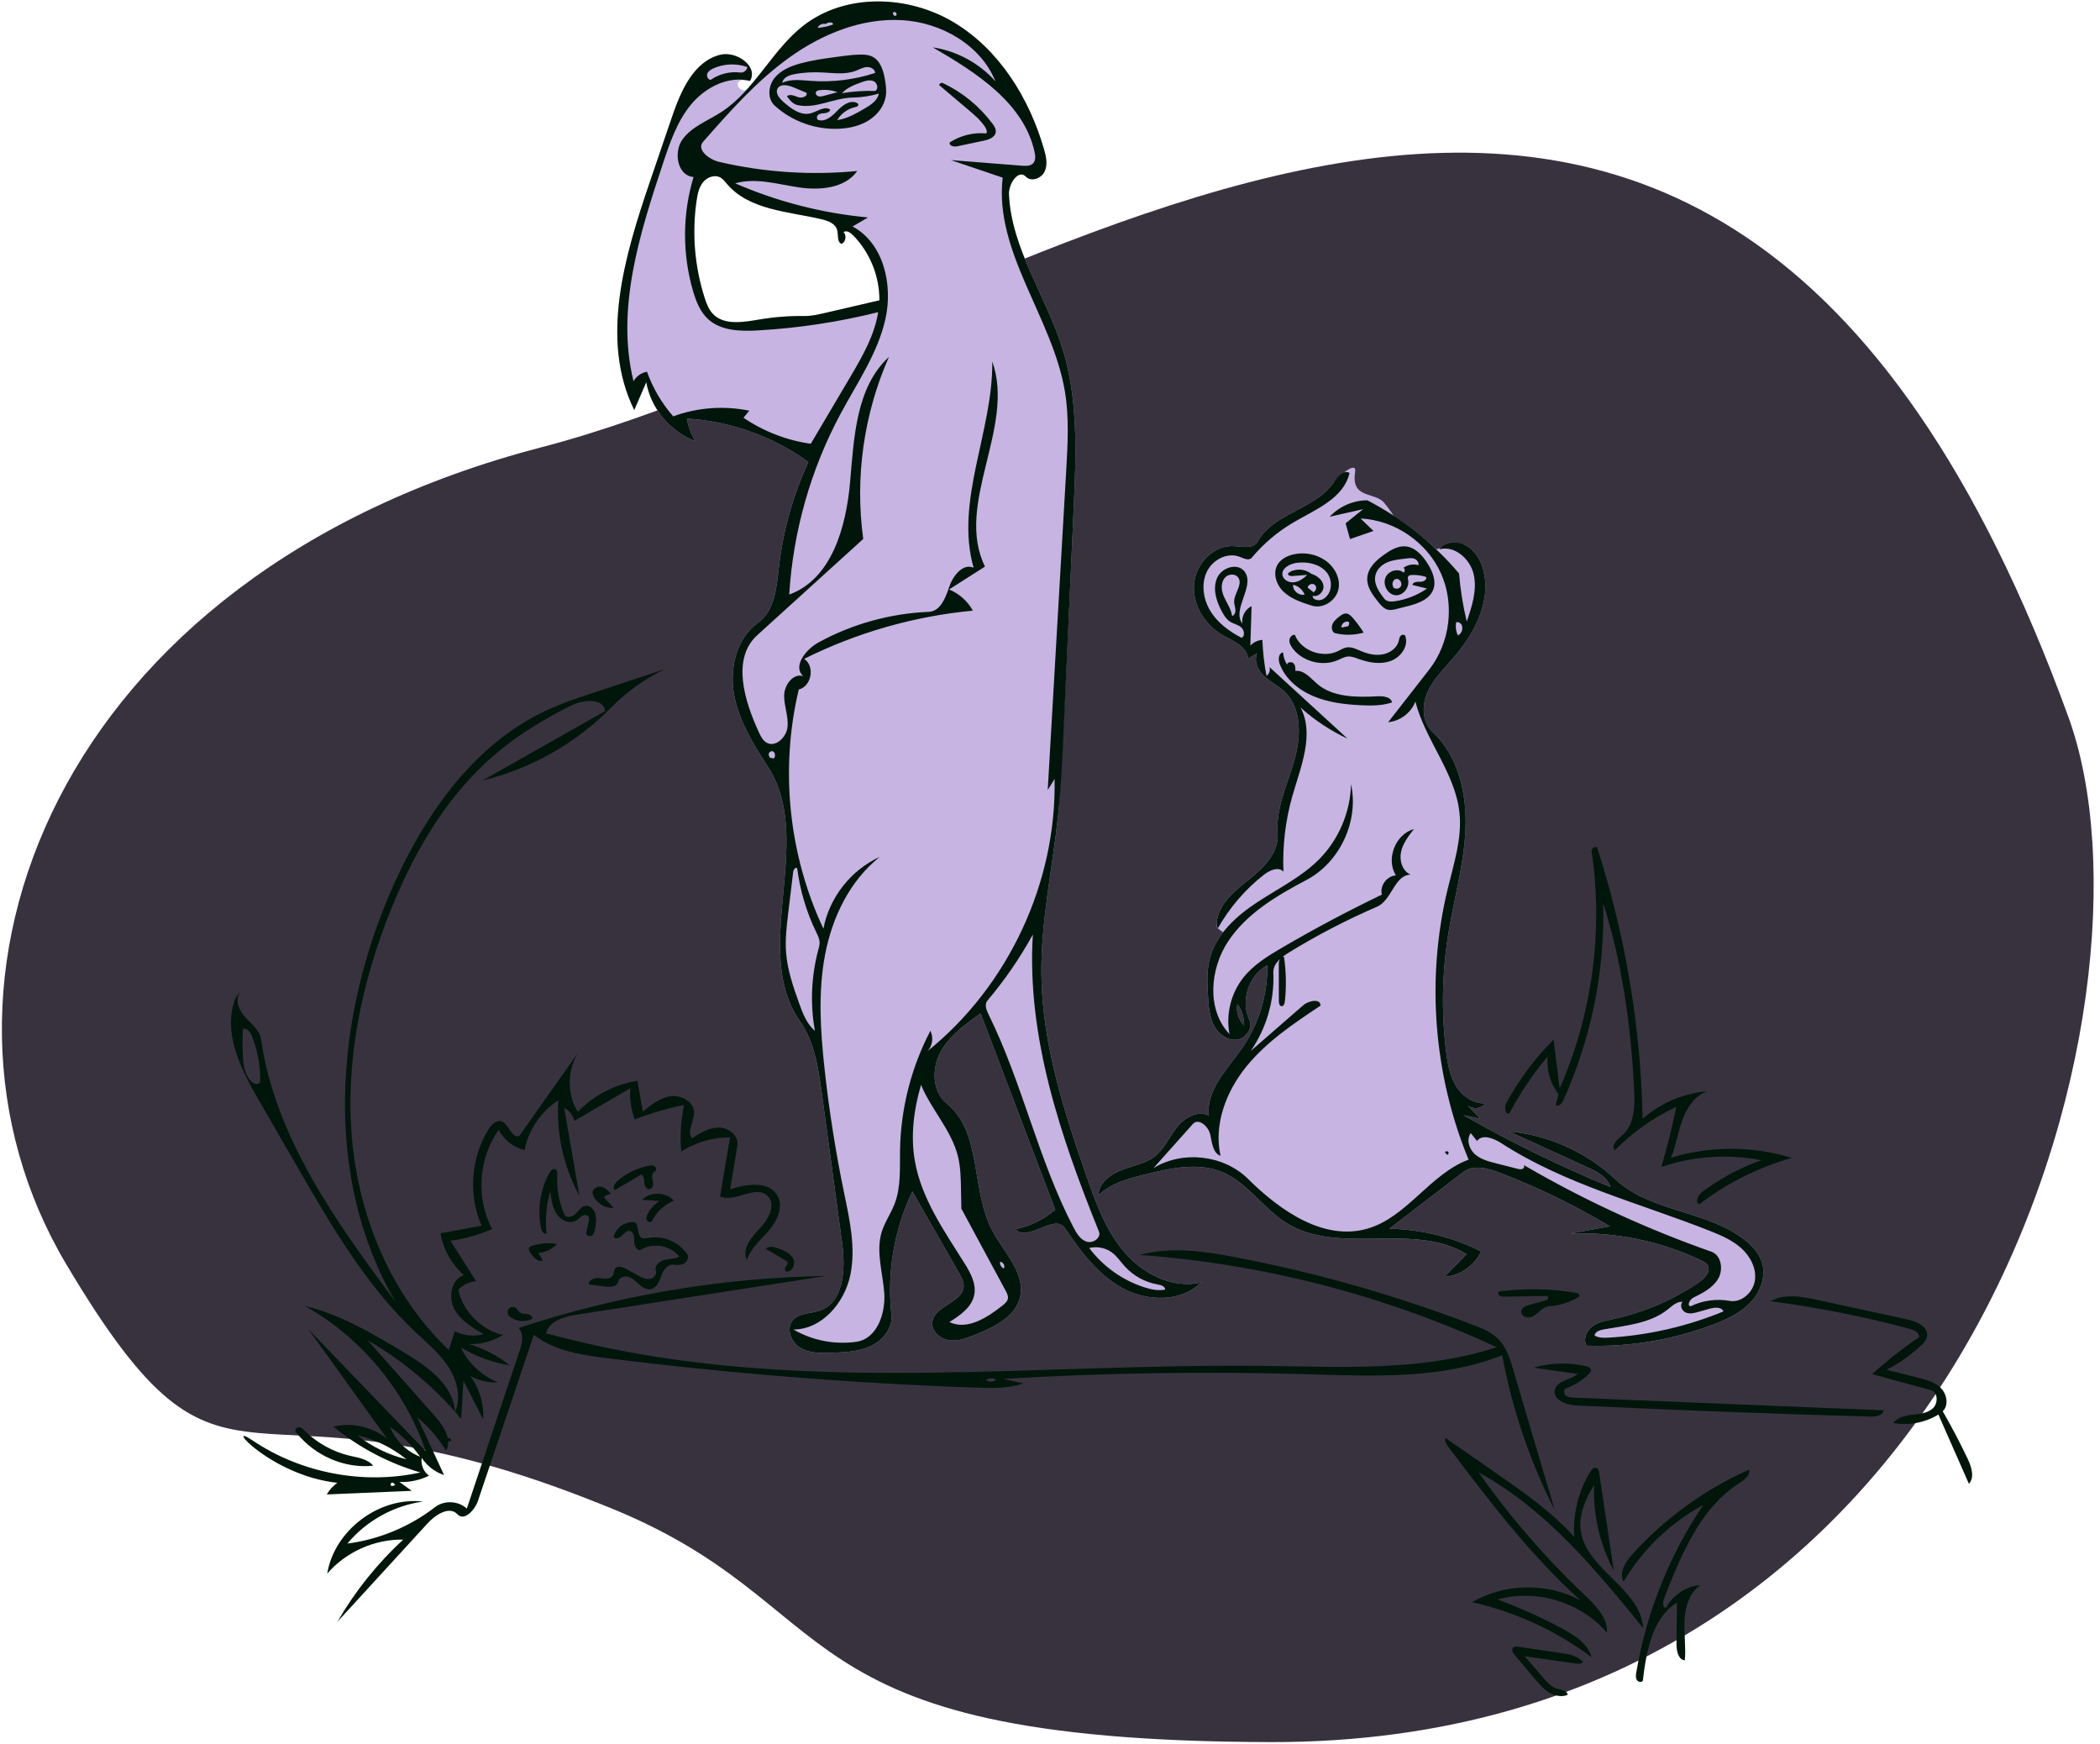 <svg fill="none" height="186" viewBox="0 0 224 186" width="224" xmlns="http://www.w3.org/2000/svg"><g clip-rule="evenodd" fill-rule="evenodd"><path d="m64.333 160.524c-39.771-16.078-39.526 4.106-57.252-25.658s-1.341-73.617 50.678-87.164c52.019-13.547 124.302-77.473 162.89 28.828 10.844 29.872-10.052 109.435-85.125 109.277-53.741-.115-44.311-14.717-71.191-25.283z" fill="#38323f"/><g fill="#c7b4e3"><path d="m129.899 99.019c-.188-.147-.14-.599-.084-.903.354-1.929 2.059-3.221 3.563-4.426s3.059-2.823 2.903-4.78c-.211-2.643 1.008-5.15 1.751-7.689.744-2.539.876-5.667-1.02-7.462-.656-.621-1.494-1.011-2.155-1.628-.662-.616-1.137-1.616-.761-2.45-.321.192-.641.385-.962.577-.089-1.289-1.553-1.863-2.655-2.48-1.889-1.059-3.271-3.198-3.12-5.409.152-2.211 2.08-4.247 4.228-4.122.922.053 2.106.345 2.564-.481 1.692-3.053 6.08-3.405 8.073-6.258.434-.621 2.529-2.478 2.323-1.165-.46 2.919 2.097 2.072 3.105 3.294 4.396 5.326 4.735 13.396 3.942 21.044-1.697 16.366-11.812 32.114-21.695 24.338z"/><path d="m141.831 55.114c1.024-1.101 2.515-1.752 4.019-1.752 2.484 1.288 4.941 3.03 7.371 5.226 1.524-.603 2.598-.725 3.222-.367.935.537 1.508 1.556 1.78 2.6.869 3.348-.981 6.812-3.257 9.417-.992 1.136-2.099 2.221-2.707 3.602s-.58 3.182.526 4.207c2.766 2.564 3.689 6.608 3.535 10.377s-1.229 7.432-1.831 11.156c-.668 4.133-.751 8.36-.247 12.515.156 1.284.38 2.597 1.05 3.703s1.883 1.969 3.173 1.874c-.457.654-1.558.699-2.066.085.501.521 1.002 1.042 1.503 1.563-.606-.127-1.212-.254-1.819-.381 5.067 2.881 10.314 5.444 15.701 7.67-.315-1.058-1.425-1.634-2.429-2.093-2.804-1.283-5.608-2.565-8.412-3.847 4.212.382 8.28 2.211 11.361 5.11 3.712 3.492 9.719 3.296 13.743 6.422.863.67 1.64 1.526 1.929 2.579.407 1.481-.244 3.1-1.316 4.199-1.073 1.098-2.508 1.762-3.944 2.305-4.289 1.625-8.901 2.392-13.485 2.242-.389-.684 0-1.594.633-2.061s1.439-.61 2.208-.776c3.271-.703 6.403-2.047 9.167-3.933.62-.423 1.295-1.184.896-1.822-.148-.236-.411-.371-.663-.492-4.34-2.071-9.189-3.068-13.994-2.875 1.418-.256 2.837-.513 4.255-.769-3.749-2.236-7.69-4.151-11.766-5.715-1.267-.486-2.81-.904-3.887-.078-2.629 2.016-5.258 4.032-7.887 6.048 3.39.06 6.764.894 9.791 2.42-.692 1.514-2.249 2.595-3.91 2.713.786-.806 1.572-1.612 2.357-2.417-5.596-3.47-13.577.156-19.181-3.3-2.5-1.542-4.157-4.32-6.867-5.452-2.585-1.08-5.53-.422-8.249.251-1.784.441-3.658.93-4.974 2.213.037-1.29 1.262-2.224 2.468-2.684 1.206-.459 2.544-.672 3.559-1.469 1.029-.808 1.555-2.086 2.367-3.113.812-1.026 2.251-1.836 3.398-1.205-.354-2.727 1.963-4.951 3.533-7.207 1.788-2.57 2.744-5.71 2.691-8.841-1.992 1.059-2.888 3.789-1.911 5.823.434.904-.43 2.044-1.43 2.115-.999.071-1.917-.664-2.368-1.559-.452-.895-.535-1.925-.602-2.925-.095-1.413-.175-2.855.189-4.224.689-2.593 2.852-4.522 5.097-5.991 2.244-1.47 4.708-2.673 6.59-4.585 2.076-2.11 3.306-5.03 3.366-7.989.865 3.943-1.086-28.782-2.276-28.513zm-9.129 54.262c.021-.815-.232-1.635-.709-2.297-.166.819.11 1.714.709 2.297z"/><path d="m104.602 108.09c-1.635 1.149-3.327 2.36-4.278 4.114-.952 1.754-.908 4.216.644 5.474 3.8 3.079 2.584 9.208 4.852 13.533 1.245 2.373 3.64 4.621 2.968 7.214-.526 2.031-2.711 3.092-4.658 3.892-.914.376-1.881.759-2.862.632-.98-.128-1.941-.971-1.82-1.949.216-1.749 3.289-2.065 3.344-3.827.015-.495-.238-.953-.484-1.383-1.664-2.906-3.327-5.813-4.99-8.719-1.946 4.062-2.727 8.67-2.228 13.143.156 1.404-.894 2.718-2.171 3.332-1.277.613-2.74.678-4.156.733-1.161.044-2.396.071-3.393-.524-.996-.594-1.555-2.059-.805-2.942.675-.795 1.913-.689 2.898-1.038 2.615-.927 2.727-4.52 2.355-7.261-.719-5.295-1.437-10.589-2.155-15.884-.364-2.681-.771-5.476-2.323-7.696-5.34-7.635 1.646-19.278-3.402-27.107-1.55-2.404-3.109-4.898-3.628-7.708-.519-2.809.233-6.04 2.563-7.706 1.748-1.25 1.958-3.7 2.197-5.831.439-3.902 1.509-7.734 3.158-11.3-3.76-2.733-8.319-4.363-12.965-4.635.144.846.45 1.665.898 2.398-2.675-1.001-4.736-3.48-5.225-6.285-.428.991-.856 1.982-1.284 2.973-3.682-7.502-1.032-16.415 1.663-24.323.785-2.303 1.569-4.605 2.354-6.907.945-2.77 2.295-5.933 5.14-6.656 1.752-.445 4.112 1.237 3.188 2.784-2.296-.575-1.051 1.736-.186.758 1.963-2.218 3.563-4.854 5.912-6.673 4.478-3.467 11.142-3.246 16.004-.337 4.861 2.91 8.047 8.07 9.623 13.498.229.786.422 1.653.084 2.399-.338.745-1.445 1.162-2.004.564-.779-.834-1.861.743-1.81 1.881.263 5.834 3.984 10.891 5.716 16.47 1.689 5.441 1.448 11.265 1.192 16.954-.357 7.912-1.343 29.802-1.664 32.82-.603 5.686-1.859 11.327-1.782 17.045.099 7.346 2.389 14.471 4.804 21.413 1.005 2.888 2.077 5.84 4.076 8.16 1.999 2.319 5.154 3.901 8.141 3.2-2.119 2.118-5.738 2.044-8.368.603-2.63-1.44-4.482-3.942-6.164-6.418-1.073-1.581-3.992 1.564-5.259.133 1.559-.326 3.033-1.046 4.247-2.075-2.652-6.979-5.304-13.958-7.957-20.937zm-13.62-83.014c-.272-.275-.695-.547-1.011-.325.348.351.244 1.029-.193 1.262-.52-.19-.335-.958-.48-1.49-.188-.685-.981-.983-1.675-1.144-3.561-.83-7.701-.972-10.067-3.75-.22-.259-.428-.543-.726-.706-.61-.333-1.415-.025-1.848.518-.434.542-.579 1.254-.68 1.939-.512 3.473-.214 7.061.863 10.403.194.603.424 1.216.858 1.679 1.184 1.267 3.232.911 4.946.621 1.594-.271 3.213-.397 4.83-.376.749.01 1.488-.161 2.218-.33 1.929-.448 3.858-.896 5.787-1.344.025-2.567-1.014-5.128-2.822-6.957z"/></g><path d="m161.985 175.639 4.591.679c.84.124 1.768.297 2.279.964-.235.206-.592.174-.904.129-1.776-.254-3.552-.509-5.328-.764l2.113 2.428c.364.418.756.855 1.29 1.022.468.145 1.139.191 1.195.67-.644.27-1.408.104-2.001-.261-.593-.364-1.05-.903-1.496-1.433-.717-.851-1.434-1.702-2.15-2.553-.188-.223-.378-.553-.186-.772.138-.158.388-.141.597-.109zm24.584-18.888c.142.612-.491 1.086-1.012 1.416-4.178 2.651-6.244 7.655-8.059 12.343-.141.363-.177.932.198.99.728-1.37 2.155-2.319 3.669-2.441-1.149.801-1.609 2.324-1.681 3.75-.072 1.425.161 2.857.031 4.278-.714-.07-.898-1.044-.89-1.782.018-1.459.035-2.918.052-4.378-2.639 1.626-3.273 5.2-3.644 8.338-.147.223-.52.127-.649-.107-.13-.234-.091-.524-.046-.79 1.08-6.388 3.536-12.526 7.141-17.846-3.483 1.867-6.456 4.726-8.498 8.175-.524-.975.222-2.139.96-2.953 3.479-3.837 7.741-6.921 12.428-8.993zm-32.399-3.396c1.839 1.279 3.679 2.558 5.518 3.837 2.917 2.028 5.864 4.081 8.229 6.732-.163-2.422.446-4.89 1.716-6.959.15-.244.414-.518.675-.4.186.084.239.317.269.518.521 3.476 1.042 6.953 1.563 10.429-1.497-2.784-2.231-5.974-2.1-9.132-.911 1.465-1.659 3.156-1.428 4.866.563 4.172 6.425 6.196 6.657 10.399-5.11-6.295-10.426-12.731-17.552-16.603 3.318 4.711 7.106 9.091 11.289 13.055 1.181 1.118 2.492 2.432 2.408 4.055-2.783-3.27-7.533-4.719-11.669-3.559 2.376.882 4.692 1.927 6.926 3.125 1.31.703 2.705 1.598 3.096 3.032-3.772-2.822-8.145-4.836-12.742-5.868 3.48-2.027 8.018-2.102 11.563-.19-5.354-4.826-9.739-10.611-14.088-16.358-.217-.287-.446-.639-.33-.979zm-22.275-19.241c8.6 1.649 17.053 4.059 25.227 7.193.969.371 1.965.772 2.695 1.509.871.879 1.252 2.117 1.603 3.303 1.472 4.979 2.944 9.958 4.416 14.937-2.648-5.197-4.54-10.778-5.601-16.512-6.518 2.599-13.782 2.232-20.798 2.027-10.809-.315-21.633-.149-32.428.498.721.161 1.442.323 2.163.484-1.646.551-3.425.506-5.16.445-13.097-.463-26.174-1.507-39.178-3.129-2.772-.346-5.686-.776-7.889-2.493l-5.957 17.68c-.34 1.008-1.466 2.229-2.194 1.452-.855-.913-2.333.038-3.177.96-3.209 3.503-6.418 7.006-9.627 10.509 1.88-3.254 4.257-6.22 7.023-8.766-3.06-.055-6.116 1.313-8.111 3.63.766-4.634 5.538-8.227 10.211-7.688-3.116.43-6.051 2.061-8.058 4.48 3.387-.44 6.651-1.796 9.35-3.886.973-.753 2.49-.684 3.39.155 1.877-5.611 3.754-11.221 5.631-16.831.272-.813.499-1.831-.118-2.426 10.563-3.496 21.661-5.375 32.788-5.551-8.844 1.374-17.689 2.747-26.533 4.12-1.36.211-3.0.665-3.32 2.002 1.526.387 3.051.774 4.586 1.124 23.483 5.365 47.953 2.052 72.041 2.342 8.326.1 16.864.606 24.774-1.993-11.958-5.541-24.929-8.893-38.077-9.84 3.352-.918 6.916-.389 10.329.265zm-99.376 5.177c3.794.906 7.204 2.936 10.547 4.938 2.47 1.48 5.222 3.402 5.463 6.238l.007.099-.069-.079c-2.651-2.982-5.784-5.537-9.244-7.535 2.377 2.683 4.755 5.366 7.132 8.048.615.694 1.254 1.565 1.419 2.429.033-.04.084-.066.143-.062l-.018-.012c.174.046.265.241.173.375-.093.011-.196-.011-.265-.062.032.365-.03.726-.223 1.068-.829-1.346-1.872-2.561-3.078-3.586.954 2.058 1.907 4.117 2.861 6.175-.97-.321-1.824-.979-2.381-1.833-.127.709.187 1.478.776 1.897-.971.487-2.07.721-3.156.67.438.317.875.634 1.313.951l-9.063.383c.279-.488.665-.915 1.124-1.241-7.065-.757-12.229-6.669-9.063-4.533 5.18 3.494 11.82 4.765 17.932 3.432-3.383-.985-6.562-2.659-9.284-4.89 1.93-.474 4.068-.008 5.627 1.218l.113.09-4.213-5.861c-1.405-1.954-2.809-3.908-4.214-5.862 4.173 4.338 8.347 8.676 12.521 13.014-2.207-6.488-6.886-12.108-12.879-15.469zm9.389 18.823-.043.048c-.138-.101-.276.184-.153.303.152.048.329.007.445-.103-.083-.083-.166-.166-.249-.248zm151.99-19.462c3.199.695 6.398 1.39 9.597 2.085.981.213 2.222.784 2.057 1.787-.067.41-.372.731-.673 1.013-1.091 1.02-2.325 1.884-3.653 2.556l3.337.836c.885.222 1.815.469 2.464 1.118.648.649.861 1.841.196 2.472.953 1.653 1.841 3.344 2.66 5.068.407.856.767 1.971.136 2.674-1.085-2.464-2.171-4.928-3.256-7.391-1.426.874-3.169 1.201-4.809.9.458-.63 1.303-.797 2.07-.881s1.602-.161 2.163-.697c.562-.536.532-1.711-.213-1.915-2.088-.572-4.177-1.143-6.265-1.715 1.558-1.435 3.224-2.751 4.977-3.932.091-.464-.47-.756-.921-.878-4.898-1.324-9.883-2.316-14.912-2.969 1.509-.84 3.362-.497 5.045-.131zm-161.958 13.575c.214.035.384.205.544.362 1.35 1.325 3.031 2.257 4.819 2.674.894.208 1.892.334 2.504 1.064-3.026.321-6.165-1.017-8.164-3.479-.058-.072-.118-.149-.134-.243-.039-.229.216-.412.431-.378zm6.176.858c1.534 1.212 3.332 2.091 5.233 2.559-1.516-1.238-3.322-2.122-5.233-2.559zm3.484-.905c.568 1.443 1.763 2.629 3.215 3.188-.88-1.234-1.972-2.317-3.215-3.188zm29.288-80.802c-2.126 1.034-4.072 2.434-5.728 4.117-3.724 3.786-8.528 6.506-13.7 7.755l13.092-7.409c-.208-1.439-2.373-1.225-3.675-.569-2.257 1.138-4.455 2.406-6.477 3.92-1.2.899-2.336 1.882-3.396 2.941-4.146 4.141-7.064 9.361-9.264 14.784-3.161 7.792-4.941 16.256-4.183 24.627.758 8.37 4.199 16.637 10.312 22.431.214-.66.429-1.319.643-1.978.942.468 2.058.577 3.073.301-1.218-.706-2.499-1.477-3.143-2.725s-.303-3.104 1.026-3.571c-1.296-1.158-2.186-2.757-2.486-4.465 1.462-.269 2.924-.537 4.386-.806-1.433-3.277-1.147-7.247.743-10.286.296-.477.774-.99 1.32-.853.872.219 1.127 1.905 1.958 1.566l3.25-4.597 3.147-4.451-.052.076c-1.243 1.883-1.292 4.493-.094 6.409 1.67-1.762 3.941-2.947 6.346-3.312.197 1.092.395 2.185.592 3.278.885-.733 1.837-1.496 2.979-1.643 1.142-.148 2.48.619 2.485 1.766.005.944-.824 1.993-.218 2.718.876-.563 1.817-1.147 2.859-1.144 1.042.004 2.148.878 1.977 1.902-.26 1.562-.52 3.125-.78 4.688 1.767-.577 4.177-.923 5.066.704.639 1.17-.027 2.632-.893 3.648-.866 1.015-1.971 1.907-2.385 3.174-.574-1.179.506-2.448 1.416-3.395.91-.948 1.728-2.529.781-3.44-1.263-1.216-3.438.758-5.056.078.353-2.102.706-4.205 1.059-6.307-1.832-.007-3.662.526-5.202 1.514-.144-1.662-.043-3.344.3-4.976-1.791.375-3.551.893-5.259 1.546-.397-1.054-.562-2.194-.48-3.317l-5.955 3.47c-.155-.588-.56-1.107-1.093-1.402.541 3.129 1.083 6.257 1.624 9.385-1.693-3.087-2.482-6.658-2.246-10.168-1.853 1.184-3.187 3.146-3.603 5.299-1.179-.269-2.219-1.086-2.755-2.165-2.167 3.037-2.45 7.3-.705 10.596-1.414.615-2.913 1.035-4.442 1.244l2.717 4.295c-.71.093-1.386.423-1.894.924.515 2.326 2.447 4.281 4.774 4.831-1.09.681-2.392 1.02-3.677.959 1.597.461 3.101 1.24 4.398 2.278-1.841-.293-3.624-.946-5.218-1.911.798 1.683 2.251 3.047 3.985 3.741-1.035.041-2.079-.203-2.988-.697.99 1.311 1.49 2.981 1.383 4.618-.701-1.373-1.402-2.747-2.103-4.12-.077 1.361-.154 2.722-.231 4.083-.16-.191-.322-.381-.485-.569l-.164-.186.038-.09c.609-1.531.144-3.33-.762-4.718-.928-1.424-2.265-2.525-3.504-3.692-5.267-4.957-8.957-11.311-12.572-17.567-1.36-2.354-2.72-4.708-4.08-7.062-1.826-3.161-3.718-6.751-2.791-10.279.133-.504.342-1.022.764-1.331-.655.741-.158 1.921.514 2.646s1.55 1.393 1.691 2.37c1.515 10.498 8.041 19.503 14.367 28.035-7.811-13.315-6.541-30.457-.219-44.534 3.439-7.659 8.625-15.004 16.25-18.57 1.698-.794 3.483-1.385 5.263-1.973 2.459-.813 4.918-1.626 7.378-2.439zm98.307 74.344c.213.05.463.146.503.366.033.185-.107.352-.242.481-.69.662-1.513 1.177-2.404 1.505-.28.103-.272.554-.05.757.223.203.547.226.845.238 11.027.451 22.054.902 33.081 1.352-.107.57-.846.685-1.413.669-10.448-.298-20.893-.693-31.333-1.187-1.081-.051-2.546-.564-2.336-1.647.199-1.029 1.659-1.041 2.446-1.714l-4.72-.67c1.822-.531 3.776-.584 5.623-.15zm-64.017 1.477.062.043c.298.206.745.158.993-.107-.316-.206-.767-.179-1.055.064zm-3.451-144.818c4.861 2.91 8.047 8.07 9.623 13.498.229.786.422 1.653.084 2.399-.329.725-1.385 1.139-1.957.61l-.047-.046c-.779-.834-1.861.743-1.81 1.881.263 5.834 3.984 10.891 5.716 16.47 1.689 5.441 1.448 11.265 1.192 16.954-.357 7.912-.713 15.824-1.07 23.736-.137 3.032-.273 6.066-.594 9.084-.603 5.686-1.859 11.327-1.782 17.045.099 7.346 2.389 14.471 4.804 21.413 1.005 2.888 2.077 5.84 4.076 8.16 1.999 2.319 5.154 3.901 8.141 3.2-2.119 2.118-5.738 2.044-8.368.603-2.63-1.44-4.482-3.942-6.164-6.418-1.073-1.581-3.992 1.564-5.259.133 1.559-.326 3.033-1.046 4.247-2.075-2.652-6.979-5.304-13.958-7.957-20.937-1.635 1.149-3.327 2.36-4.278 4.114-.952 1.754-.908 4.216.644 5.474 3.8 3.079 2.584 9.208 4.852 13.533 1.245 2.373 3.64 4.621 2.968 7.214-.526 2.031-2.711 3.092-4.658 3.892-.914.376-1.881.759-2.862.632-.98-.128-1.941-.971-1.82-1.949.216-1.749 3.289-2.065 3.344-3.827.015-.495-.238-.953-.484-1.383-1.664-2.906-3.327-5.813-4.99-8.719-1.946 4.062-2.727 8.67-2.228 13.143.156 1.404-.894 2.718-2.171 3.332-1.277.613-2.74.678-4.157.733-1.16.044-2.395.071-3.392-.524-.996-.594-1.555-2.059-.805-2.942.675-.795 1.913-.689 2.898-1.038 2.615-.927 2.727-4.52 2.355-7.261l-2.155-15.884c-.364-2.681-.771-5.476-2.323-7.696-5.34-7.635 1.646-19.278-3.402-27.107-1.55-2.404-3.109-4.898-3.628-7.708-.519-2.809.233-6.04 2.563-7.706 1.748-1.25 1.958-3.7 2.197-5.831.439-3.902 1.509-7.734 3.158-11.3-3.76-2.733-8.319-4.363-12.965-4.635.144.846.45 1.665.898 2.398-2.675-1.001-4.736-3.48-5.225-6.285-.428.991-.856 1.982-1.284 2.973-3.682-7.502-1.032-16.415 1.663-24.323.785-2.303 1.569-4.605 2.354-6.907.945-2.77 2.295-5.933 5.14-6.656 1.752-.445 4.112 1.237 3.188 2.784-2.296-.575-4.741.669-6.256 2.482-1.515 1.813-2.291 4.111-3.035 6.351-2.497 7.513-5.02 15.518-3.131 23.205.288-.535.836-.922 1.437-1.017.621 1.741 1.574 3.363 2.794 4.754 2.578-.946 5.424-1.157 8.115-.603-.205.252-.41.504-.615.755 2.138 1.454 4.614 2.41 7.176 2.773 1.378-2.331 2.756-4.661 4.134-6.992l.254-.43c1.226-2.084 2.42-4.237 2.803-6.614-4.189 1.047-8.478 1.699-12.79 1.945-1.879.107-3.97.065-5.355-1.206-.841-.772-1.278-1.883-1.599-2.976-1.161-3.952-1.143-8.239.049-12.182-1.695-.101-2.172-2.611-1.189-3.99.984-1.379 2.694-1.995 4.12-2.914 3.599-2.319 5.429-6.637 8.814-9.257 4.478-3.467 11.142-3.246 16.004-.337zm44.123 50.981c3.726 1.931 7.07 4.599 9.782 7.803.14 1.728.414 3.445.82 5.131.555-1.619 1.119-3.341.748-5.013-.37-1.672-2.068-3.173-3.707-2.676.682-.837 2.014-.923 2.95-.386.935.537 1.508 1.556 1.779 2.6.87 3.348-.98 6.812-3.256 9.417-.993 1.136-2.099 2.221-2.707 3.602s-.58 3.182.526 4.207c2.766 2.564 3.689 6.608 3.535 10.377-.155 3.769-1.229 7.432-1.831 11.156-.668 4.133-.751 8.36-.247 12.515.156 1.284.38 2.597 1.05 3.703s1.883 1.969 3.173 1.874c-.414.592-1.357.685-1.909.241l-.048-.043.642.669c.251.26.501.52.752.781-.606-.127-1.213-.254-1.819-.381 5.067 2.881 10.314 5.444 15.7 7.67-.314-1.058-1.424-1.634-2.428-2.093-2.804-1.283-5.608-2.565-8.412-3.847 4.212.382 8.28 2.211 11.361 5.11 3.711 3.492 9.718 3.296 13.743 6.422.863.67 1.64 1.526 1.929 2.579.407 1.481-.244 3.1-1.317 4.199-1.072 1.098-2.507 1.762-3.943 2.305-4.289 1.625-8.901 2.392-13.485 2.242-.389-.684 0-1.594.633-2.061s1.439-.61 2.208-.776c3.271-.703 6.403-2.047 9.166-3.933.621-.424 1.296-1.184.897-1.822-.148-.236-.411-.371-.663-.492-4.34-2.072-9.189-3.068-13.994-2.875l4.255-.769c-3.749-2.237-7.69-4.151-11.766-5.715-1.267-.486-2.81-.904-3.887-.078-2.629 2.016-5.258 4.032-7.887 6.048 3.39.06 6.764.894 9.791 2.42-.692 1.514-2.249 2.595-3.91 2.713.786-.806 1.572-1.612 2.357-2.417-5.596-3.47-13.577.156-19.181-3.3-2.5-1.542-4.157-4.32-6.867-5.452-2.585-1.08-5.53-.422-8.249.251-1.784.441-3.658.93-4.974 2.213.037-1.29 1.262-2.224 2.468-2.684 1.206-.459 2.544-.672 3.559-1.469 1.029-.808 1.555-2.086 2.367-3.113.812-1.026 2.251-1.836 3.398-1.205-.354-2.727 1.963-4.951 3.533-7.207 1.788-2.57 2.744-5.71 2.691-8.841-1.992 1.059-2.888 3.789-1.911 5.823.434.904-.43 2.044-1.43 2.115-.999.071-1.917-.665-2.368-1.559-.452-.895-.535-1.925-.602-2.925-.095-1.413-.175-2.855.189-4.224.689-2.593 2.852-4.522 5.097-5.991 2.244-1.47 4.708-2.673 6.59-4.585 2.076-2.11 3.306-5.03 3.365-7.989.866 3.943-1.176 8.343-4.746 10.227-3.157 1.665-6.366 3.554-8.344 6.526-1.977 2.972-2.328 7.323.127 9.915-.403-2.106.16-4.377 1.5-6.051 1.084-1.355 2.6-2.285 4.099-3.16 3.474-2.031 7.031-3.921 10.658-5.665-.247-.936.528-1.998 1.494-2.048-1.091-1.738-.055-4.4 1.923-4.943-.583.745-1.184 1.525-1.377 2.452-.194.926.155 2.039 1.025 2.409-1.713.011-2.009 2.742-3.583 3.421-3.24 1.397-6.379 3.027-9.385 4.874-.222.136-.451.287-.666.454.042 0 .085.011.13.037.23 1.572.259 3.173.088 4.752-.024.221-.122.504-.345.493-.227-.01-.293-.31-.293-.536l-.007-4.005c0-.15.04-.327.11-.47-.417.395-.718.866-.693 1.426.132 2.951-.73 5.938-2.415 8.364 1.861-1.621 3.721-3.241 5.582-4.862.599-.521 1.88-.769 1.864.024-2.849 1.896-5.745 3.833-7.905 6.489-2.159 2.656-3.508 6.191-2.757 9.531-.833-.311-.906-1.425-1.104-2.292-.197-.868-1.253-1.775-1.845-1.112-1.404 1.573-2.808 3.145-4.212 4.717 3.108-1.923 7.506-1.421 10.101 1.153 3.438 3.411 8.124 6.658 12.768 5.287 4.197-1.238 6.649-5.826 10.751-7.349-3.749-9.075-4.541-19.345-2.226-28.888.649-2.677 1.543-5.383 1.252-8.122-.452-4.246-3.641-7.712-4.703-11.848-.453 1.197-1.628 2.087-2.902 2.2 1.459-1.871 2.919-3.742 4.379-5.612 2.233-2.863 2.736-6.982 1.239-10.29-1.497-3.309-4.933-5.653-8.559-5.822.457.442.914.885 1.371 1.328-.833.29-1.666.579-2.499.869-.157-.561-.313-1.122-.469-1.683.622-.504 1.245-1.007 1.868-1.511-1.19.27-2.38.539-3.569.808 1.023-1.101 2.515-1.752 4.019-1.752zm-61.654-47.227c-3.496 2.508-6.367 5.767-9.205 8.996-.713.838.631 1.88 1.704 2.131 4.818 1.125 9.822 1.456 14.748.975-1.316 1.859-3.998 2.084-6.255 1.746-2.258-.338-4.578-1.055-6.773-.431 4.489 1.954 9.293 3.188 14.171 3.64l-1.645.963c3.307 1.779 4.323 6.203 3.506 9.858s-3.017 6.821-4.789 10.124c-3.185 5.934-5.066 12.559-5.474 19.276 4.52-1.638 6.063-7.179 6.487-11.953.425-4.774.618-10.146 4.153-13.396-2.686 6.055-3.649 12.859-2.746 19.418-3.767 3.42-7.533 6.841-11.3 10.261-2.759 2.505-1.385 7.006.182 10.382.19.41.402.846.793 1.076.968.572 2.154-.581 2.255-1.698.101-1.116-.384-2.213-.365-3.334s.969-2.402 2.038-2.053c-1.16-1.023.25-2.841 1.607-3.585 3.603-1.978 7.673-3.108 11.784-3.271 1.24-.049 1.796-1.523 2.19-2.695s1.464-2.524 2.591-2.007c-2.039-7.143 2.086-14.577 1.988-22.002 2.503 7.007-4.055 15.19-.777 21.872-1.276.815-2.552 1.63-3.828 2.444 1.07.435 1.981 1.247 2.534 2.258-6.248.589-12.383 2.342-17.994 5.142 1.175.769.794 2.942-.574 3.267-2.027 8.477-1.084 17.629 2.629 25.518.616-3.314 2.934-6.267 6.014-7.661-3.2 2.529-5.08 6.44-5.839 10.438-.759 3.999-.495 8.117-.054 12.163.48 4.396 1.167 8.769 2.058 13.101.606 2.95 1.31 5.993.681 8.939-.628 2.945-3.038 5.765-6.06 5.762 2.008 1.176 4.424 1.646 6.729 1.31 2.178-.318 3.113-3.004 2.96-5.192-.153-2.189-.918-4.426-.271-6.523.322-1.043.972-1.956 1.367-2.974.708-1.826.552-3.852.588-5.809.081-4.396 1.198-8.771 3.237-12.67.353.693.225 1.599-.305 2.169 8.621-6.95 13.771-17.982 13.552-29.03l-.732 1.175c.657-11.36 1.314-22.719 1.972-34.078.162-2.81.323-5.647-.139-8.423-1.315-7.886-7.558-14.865-6.637-22.806-1.842-.624-3.684-1.248-5.525-1.873 2.53.201 5.061.402 7.591.602.414.033.889.044 1.176-.255.294-.307.251-.795.16-1.21-1.137-5.221-6.217-8.479-10.857-11.159 2.56.384 4.97 1.692 6.683 3.625-1.564-3.877-5.772-6.284-9.959-6.528-4.301-.25-8.529 1.476-12.025 3.985zm93.731 133.5c-1.89 1.528-4.478 1.737-6.871 2.157-.411.073-.907.236-.974.648.437.27.985.26 1.497.23 4.204-.242 8.366-1.192 12.259-2.799-.219-.503-.943-.438-1.471-.289-.395.112-.789.224-1.184.335-.45.128-.942.253-1.373.072-.431-.182-.677-.821-.325-1.129-.593-.081-1.093.398-1.558.775zm-79.683-23.927c-.781 2.642-1.133 5.451-.651 8.163.705 3.967 3.102 7.389 5.248 10.803.659 1.048 1.325 2.241 1.075 3.452-.27 1.313-1.508 2.166-2.646 2.88 1.887.911 4.033-.465 5.671-1.769.248-.198.514-.424.568-.736.05-.286-.093-.567-.231-.823-1.579-2.923-3.157-5.847-4.735-8.77l-.036-2.055c-.021-1.196-.044-2.403-.336-3.563-.699-2.767-2.838-4.943-3.927-7.582zm-43.172 23.823c.135.123.206.306.346.423.214.18.522.158.798.195.276.036.594.219.57.5-.782.428-1.82.306-2.486-.292-.202-.208-.206-.582-.008-.794.198-.212.566-.227.78-.032zm113.031-1.642c.179.03.41.134.37.312-.02.088-.104.144-.182.19-.928.54-1.982.861-3.052.931-.388.025-.718.273-1.016.529l-.068.059c-.316.275-.658.567-1.074.612-.417.045-.895-.299-.815-.711.07-.365.488-.529.844-.629.646-.182 1.291-.365 1.936-.547.086-.114.118-.268.084-.407l-4.645.068c-.177.003-.365.003-.515-.091-.15-.095-.232-.32-.117-.454 2.736-.366 5.527-.319 8.25.138zm-11.222-17.034c-.488.672-.191 1.676.424 2.234.615.557 1.454.78 2.259.985l2.292.582c.208.053.447.1.62-.025.106-.077.126-.241.077-.352l-.007-.014.417.243c6.228 3.596 12.792 6.61 19.577 8.991 1.064.373 1.306 1.89.744 2.868-.563.978-1.63 1.531-2.644 2.025-.401.194-.739.893-.296.927 1.276-.617 2.749-.82 4.144-.57 1.275.227 2.521-.909 2.704-2.191.182-1.282-.496-2.568-1.459-3.433-.964-.865-2.183-1.382-3.387-1.858-7.477-2.953-15.432-4.959-22.182-9.324-.815-.527-2.037-1.031-2.614-.25zm-40.699 12.253c1.468 1.962 3.561 3.452 5.9 4.199.713.228 1.476.389 2.208.232-.014-.357-.469-.485-.823-.547-1.332-.231-2.58-.918-3.485-1.919-.455-.502-.832-1.086-1.377-1.49-.682-.506-1.597-.676-2.423-.475zm-48.601-2.767c.664.037.272 1.304.834 1.66.224.143.514.075.775.028 1.548-.279 3.229.433 4.11 1.74.22.328.006.807-.341.997-.346.19-.766.168-1.158.122-.612-.071-1.038.588-1.25 1.168s-.462 1.271-1.059 1.423c-.458.117-.924-.151-1.283-.458s-.692-.676-1.141-.825c-.448-.149-1.058.049-1.134.517-.082.506-.776.574-1.284.512l-1.815-.22c-.11-.501.601-.753 1.108-.687.507.067 1.154.169 1.414-.273.134-.229.102-.537.267-.744.274-.342.818-.157 1.201.054.41.226.821.453 1.231.679.376.207.782.421 1.209.378.427-.043.839-.471.696-.877-.182-.518.368-1.016.9-1.148.531-.132 1.12-.086 1.592-.365-.929-1.186-2.772-1.526-4.062-.749-.387.234-.747-.369-.744-.822s-.019-1.065-.462-1.155c-.337-.068-.607.257-.85.501-.242.245-.704.413-.886.121.23-.932 1.175-1.631 2.131-1.577zm15.409 2.801c.632.235 1.318.515 1.621 1.096s-.132 1.488-.799 1.373c-.106-.145-.111-.35-.012-.499.082-.122.23-.219.234-.364.004-.148-.144-.252-.276-.33-.689-.405-1.378-.809-2.067-1.214.287-.353.864-.224 1.299-.062zm23.676 1.439.004.131c.01.248.174.483.404.579.164-.285-.077-.707-.408-.71zm-47.238-1.904c-.545.569-1.278.919-2.03.968.202.235.368.508.488.803-.507.191-.983-.336-1.304-.805-.125-.182-.249-.445-.113-.616.054-.068.136-.099.214-.126.884-.297 1.83-.375 2.745-.224zm50.744-33.008c-1.375 2.503-3.002 4.87-4.847 7.052-.34.402-.111 1.009.122 1.48 3.62 7.319 5.288 15.49 9.067 22.729.325.623.728 1.292 1.401 1.504.673.211 1.57-.42 1.307-1.072-4.085-10.127-7.727-20.8-7.05-31.693zm-50.897 25.061c.176.122.175.392.163.616-.08 1.43.188 2.881.77 4.173.196.434.83.294 1.164-.032.334-.325.608-.788 1.054-.869.472-.085.919.337 1.067.822s.075 1.011-.001 1.514c-.046.307-.111.647-.35.824-.239.178-.676-.01-.609-.312l.267-1.192c.035-.154.068-.323.003-.466-.11-.243-.441-.267-.668-.147s-.397.335-.61.48c-.684.466-1.648.064-2.127-.635-.479-.698-.597-1.596-.701-2.454-.421 1.436-.557 2.965-.399 4.46-.213.221-.512-.162-.577-.471-.414-1.987-.106-4.135.846-5.9.151-.28.455-.588.708-.411zm12.605 3.331c-1.006.404-1.85 1.186-2.321 2.15-.104.214-.474.137-.571-.081-.098-.217-.008-.469.103-.68.289-.549.729-1.019 1.26-1.35-.623-.046-1.245-.092-1.867-.138.889-.897 2.563-.848 3.396.099zm-7.802-1.489c.453.068.798.421 1.086.769-.288.028-.566.155-.772.353l1.073 1.125c-.979.096-1.98-.568-2.246-1.492-.124-.43.406-.823.859-.755zm106.271-36.218c3.023 9.36 4.667 19.152 4.864 28.973 1.899-1.677 4.358-2.726 6.897-2.942-1.334.469-2.19 1.768-2.664 3.084s-.668 2.723-1.211 4.013c4.164-1.276 8.721-1.27 12.882.015-3.567 1.018-6.936 2.709-9.87 4.954-.51-.284-.066-1.047.403-1.393 1.894-1.396 3.997-2.517 6.219-3.313-3.535-.696-7.257-.443-10.662.724.624-2.114 1.158-4.255 1.6-6.414-2.436 1.132-4.661 2.703-6.534 4.611-.487-.436.221-1.119.723-1.538 1.349-1.125 1.405-3.124 1.316-4.864-.345-6.736-1.244-13.482-3.305-19.913.193 7.249-1.296 14.537-4.321 21.147-.14.307-.622.614-.728.293.094-.366.188-.732.282-1.098-.886-1.127-1.306-2.601-1.145-4.018-1.583 1.872-2.959 3.914-4.097 6.078-.501.13-.545-.71-.299-1.16 1.339-2.455 3.034-4.72 5.016-6.708.216 1.737.432 3.473.648 5.21 3.487-7.927 4.679-16.821 3.398-25.368.045-.255.335-.439.588-.373zm-100.531 34.03c.205.123.25.467.027.558-.361.146-.302.635-.215.995.088.36.021.881-.373.903-.342.019-.513-.383-.532-.704-.019-.32-.029-.71-.328-.865-.942.557-1.883 1.114-2.825 1.671-.272-.302.024-.753.334-1.02.898-.773 2.014-1.322 3.203-1.575.237-.051.504-.085.709.037zm84.677-1.5c.082.138-.097.395-.153.232l-.001-.016c-.097-.004-.187-.116-.202-.253.119-.061.273-.101.356.037zm-128.578-13.142c-.066 1.028-.064 2.06.005 3.088.064.96.244 2.021 1.006 2.612.242.188.674.267.795-.014.029-.069.031-.146.032-.221.012-1.609-.293-3.22-.893-4.715-.166-.413-.522-.896-.944-.75zm58.69-16.766-.53 4.405c-.167 1.394-.335 2.798-.229 4.198.139 1.848.749 3.624 1.371 5.37.391 1.097.823 2.242 1.706 3.005-.518-2.868-.393-5.849.364-8.663.067-.249.139-.501.135-.759-.007-.397-.194-.766-.367-1.123-1.033-2.133-1.719-4.433-2.021-6.782-.132-.203-.4.108-.429.349zm47.386 14.103c-.166.819.11 1.714.709 2.297.021-.815-.232-1.635-.709-2.297zm11.958-56.636c-.619 2.72-3.62 3.894-5.978 5.273-1.676.98-3.187 2.259-4.446 3.763-.299.357-.849.088-1.275-.083-1.334-.536-2.949.314-3.554 1.65-.606 1.337-.322 2.975.462 4.209s2.001 2.113 3.28 2.774c.402-.195.279-.86-.071-1.141s-.82-.353-1.192-.603c-.346-.231-.583-.599-.79-.967-.618-1.1-1.061-2.454-.585-3.627.477-1.172 2.241-1.727 2.971-.702 1.111 1.559-1.405 3.996-.255 5.525-.109-.75.314-1.549.985-1.86-.044 1.402-.089 2.804-.133 4.206.336-.356.803-.579 1.285-.611.047 1.287.194 2.57.438 3.833.293-.191.43-.603.312-.939l8.334 7.64c-1.816-.847-3.51-1.968-5.013-3.316 1.5 2.843.037 6.28-.856 9.382-.756 2.627-1.084 5.383-.966 8.12-.538-.573-1.472-.15-2.089.332-1.981 1.55-3.662 3.505-4.917 5.718-.153-.266-.139-.599-.083-.903.354-1.929 2.059-3.221 3.563-4.426s3.059-2.823 2.903-4.78c-.211-2.643 1.008-5.15 1.751-7.689.744-2.539.876-5.667-1.02-7.462-.656-.621-1.494-1.011-2.155-1.628-.662-.616-1.137-1.616-.761-2.45-.321.192-.641.384-.962.577-.089-1.289-1.553-1.863-2.655-2.48-1.89-1.059-3.271-3.198-3.12-5.409.152-2.211 2.08-4.247 4.228-4.123.922.054 2.106.346 2.564-.481 1.692-3.052 6.08-3.404 8.073-6.257.434-.621 1.086-1.454 1.727-1.065zm-61.853 30.236-.05.107c.163.038.326.077.489.115.213-.227.166-.676-.131-.773s-.58.398-.308.551zm54.764-11.092c.031.461.179.915.428 1.313-.002-.285.476-.362.683-.155s.208.526.196.81c.958-.1 1.641.802 2.359 1.411 1.673 1.418 4.168 1.419 6.411 1.299.62-.034 1.444.075 1.54.655-1.054.356-2.201.355-3.319.3-1.747-.086-3.517-.304-5.111-.986s-3.004-1.886-3.562-3.455c-.159-.449-.119-1.114.375-1.192zm1.25-1.886c.634 1.675 2.933 2.55 4.598 1.749.297-.143.58-.332.907-.391.551-.099 1.087.186 1.6.401.724.302 1.533.481 2.307.328.773-.153 1.495-.69 1.678-1.424.047-.189.064-.397.195-.546.131-.148.437-.165.501.02.371 1.061-.455 2.251-1.547 2.655-1.091.404-2.33.189-3.424-.209-.367-.134-.744-.291-1.136-.263-.395.028-.744.239-1.105.394-1.674.72-3.849.118-4.863-1.345-.167-.241-.309-.518-.284-.807.024-.288.271-.575.573-.562zm17.22-1.339c-.098.473-.035.977.178 1.41.331-.153.53-.547.457-.904l.002-.002c-.005-.309-.334-.57-.637-.504zm-11.695-.92c.281.039.507.277.706.512.403.475.776.983 1.117 1.52-.991.279-2.035.301-3.034.064-.308-.073-.435-.55-.321-.894.114-.343.383-.576.639-.79.267-.223.568-.457.893-.412zm-.566 1.436.095.048.66-.148c.073-.121.101-.279.075-.424-.329-.19-.784.097-.83.524zm-12.375-5.303c-.371.381-.445.989-.324 1.515.212.923.93 1.675 1.054 2.614.257-.072.371-.393.354-.668s-.124-.538-.135-.813c-.038-.919.954-1.87.435-2.619-.305-.44-1.012-.411-1.384-.029zm19.196-3.303c1.055.073 1.875.993 2.445 1.935.461.762.846 1.689.585 2.55-.351 1.159-1.644 1.608-2.762 1.891l-1.175.298c-.313.079-.639.159-.952.082-.433-.106-.75-.486-1.038-.845-.582-.727-1.198-1.554-1.156-2.507.049-1.109.964-1.933 1.838-2.545.669-.468 1.416-.915 2.215-.859zm-8.509 1.515c1.005.71 1.649 1.958 1.37 3.122-.279 1.165-1.637 2.06-2.823 1.687-1.088-.341-2.213-.716-3.022-1.49-.81-.774-1.197-2.068-.571-2.985.35-.514.955-.826 1.575-.979 1.18-.29 2.49-.047 3.471.645zm8.598-.215c-.66.088-1.337.131-1.958.385s-1.193.771-1.326 1.462c-.172.895.413 1.737.964 2.44.258.33.73.329 1.13.269 1.217-.18 2.396-.647 3.426-1.356-.521-.128-1.043-.256-1.565-.383.07-.333.502-.348.823-.336.321.013.76-.202.643-.519-.493-.156-1.011-.226-1.526-.206-.152.006-.33.037-.397.181-.053.112-.015.244.009.367.155.819-.576 1.683-1.362 1.61-.785-.074-1.361-1.061-1.073-1.838.288-.778 1.344-1.086 1.967-.573.139-.133.125-.402-.027-.518.459-.334 1.061-.437 1.596-.272.063-.303-.177-.6-.454-.699s-.579-.052-.87-.014zm-11.645.454c-.77.097-1.679.602-1.539 1.333.097.514.721.814 1.261.742.541-.071.997-.416 1.379-.788l-1.6.126c-.209.016-.516-.081-.44-.268.021-.052.07-.088.119-.12.693-.445 1.695-.386 2.327.136.617.195 1.213.633 1.32 1.247.107.613-.525 1.304-1.14 1.102-.054.456.678.597 1.093.369 1.002-.548 1.096-2.034.367-2.89s-2.003-1.133-3.147-.989zm-.4 2.344c-.081.611.598 1.193 1.223 1.05-.184-.471-.596-.855-1.094-1.018zm1.547.304.665.529.019-.096c.281-.145.302-.593.036-.762s-.689.024-.72.329zm9.467-.931c-.351.035-.555.561-.323.841l-.067.006c.213.298.725.251.879-.084.155-.336-.139-.797-.489-.763zm-73.968-42.302c-.434.542-.579 1.254-.68 1.939-.512 3.473-.214 7.061.863 10.403.194.603.424 1.216.858 1.679 1.184 1.267 3.232.911 4.946.621 1.594-.271 3.213-.397 4.83-.376.749.01 1.488-.161 2.218-.33 1.929-.448 3.858-.896 5.787-1.344.025-2.567-1.015-5.128-2.822-6.957-.272-.275-.695-.547-1.011-.325.348.351.244 1.029-.193 1.262-.52-.19-.335-.958-.48-1.49-.188-.685-.981-.983-1.675-1.144-3.561-.83-7.701-.972-10.067-3.75-.22-.259-.428-.543-.726-.706-.61-.333-1.415-.025-1.848.518zm25.592-10.576c2.063.963 3.896 2.463 5.288 4.327.188.252.377.541.353.86-.044.58-.709.83-1.252.946-.962.204-1.924.409-2.886.613-.351.075-.905-.086-.761-.431 1.158-.742 2.548-1.08 3.9-.948.108-.235-.022-.51-.165-.724-.472-.704-1.12-1.254-1.758-1.794-1.038-.878-2.075-1.756-3.113-2.634.022-.181.241-.3.394-.215zm-7.578-2.85c.906.418 1.234 1.502 1.398 2.469.102.601.18 1.216.079 1.817-.177 1.052-.9 1.97-1.819 2.543s-2.015.827-3.103.885c-2.52.135-5.08-.778-6.92-2.467-.801-.735-.693-2.088-.02-2.937.674-.849 1.751-1.288 2.81-1.573 1.199-.323 2.434-.494 3.665-.665.846-.117 1.693-.235 2.546-.263.464-.015.944-.001 1.364.192zm-10.051 3.42c-.277.483.18 1.044.599 1.417.822.73 1.852 1.515 2.925 1.236.719-.188 1.492-.828 2.092-.396-.051.233-.324.345-.565.375s-.504.023-.701.162-.225.507.008.573c.761.218 1.47-.423 2.011-.99.542-.567 1.319-1.164 2.045-.853.096.041.197.115.198.218.002.15-.19.214-.339.247-.8.175-1.514.691-1.921 1.387 1.064-.152 2.019-.703 2.942-1.243.653-.382 1.37-.851 1.502-1.584-.912.264-1.861.407-2.812.424-1.991.035-3.927 1.235-5.868.8-.491-.11-.829-.537-1.124-.936.306-.287.797-.05 1.197.088s1.043-.073.894-.462c-.47-.196-.94-.391-1.409-.587-.567-.236-1.372-.402-1.674.124zm4.47.187c-.14.019-.294.056-.368.173-.106.169.039.403.231.468s.403.013.599-.04c.484-.129.968-.259 1.453-.388-.607-.227-1.272-.301-1.915-.213zm4.433-.833c-.743.273-1.518.568-2.039 1.153 1.162-.198 2.345-.278 3.524-.24.417-.182.261-.87-.157-1.049-.419-.179-.9-.022-1.328.136zm.595-1.636c-.413.033-.781.254-1.167.402-1.095.419-2.319.237-3.493.175-1.032-.054-2.073-.01-3.086.189-.544.107-1.181.366-1.25.906.929-.427 2.01-.274 3.033-.2 2.316.167 4.665-.121 6.866-.844-.009-.405-.491-.66-.903-.627zm-16.33.132c-.274.121-.556.289-.666.567-.109.278.069.67.369.662.909-.633 2.057-.916 3.158-.778.348.044.704-.239.74-.587-1.16-.411-2.476-.361-3.601.136zm11.994-4.755.002.041c-.342-.122-.764.066-.902.402.565-.039 1.124-.161 1.654-.359-.002-.31-.492-.251-.754-.084zm7.225-1.244c-.23.105.04.534.235.373l.005.018c.174-.139-.037-.482-.24-.391z" fill="#00160a"/></g></svg>